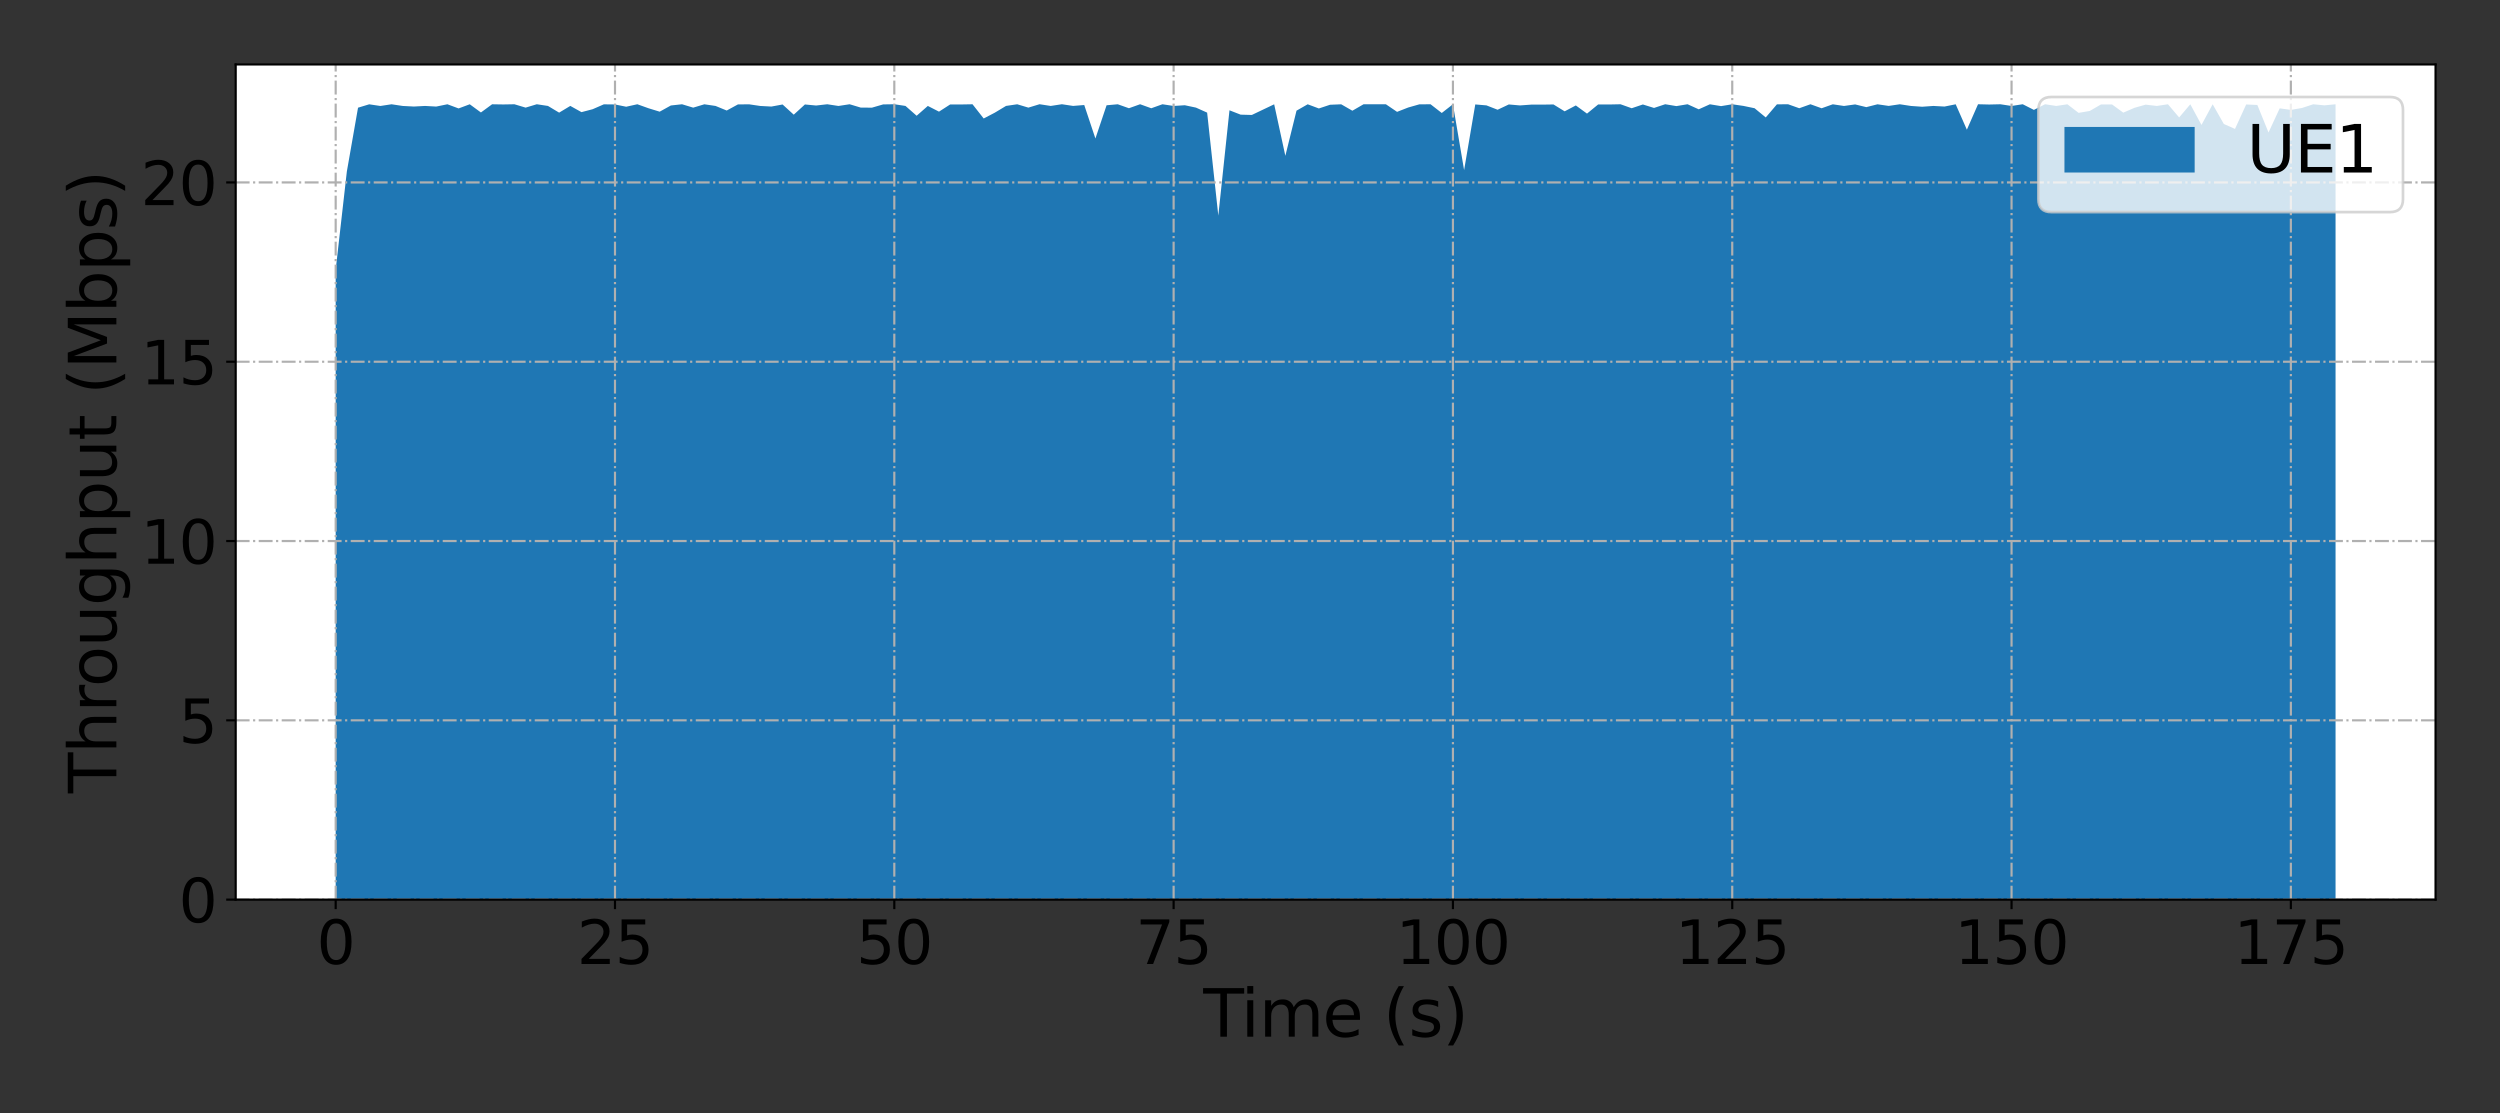 <?xml version="1.0" encoding="utf-8" standalone="no"?>
<!DOCTYPE svg PUBLIC "-//W3C//DTD SVG 1.1//EN"
  "http://www.w3.org/Graphics/SVG/1.1/DTD/svg11.dtd">
<svg xmlns:xlink="http://www.w3.org/1999/xlink" width="921.6pt" height="410.4pt" viewBox="0 0 921.6 410.4" xmlns="http://www.w3.org/2000/svg" version="1.1">
 <rect x="0" y="0" width="921.6" height="410.4" fill="#333333" stroke="none"/>
 <defs>
  <style type="text/css">*{stroke-linejoin: round; stroke-linecap: butt}</style>
 </defs>
 <g id="figure_1">
  <g id="patch_1">
   <path d="M 0 410.4 
L 921.6 410.4 
L 921.6 0 
L 0 0 
L 0 410.4 
z
" style="fill: none"/>
  </g>
  <g id="axes_1">
   <g id="patch_2">
    <path d="M 86.885 331.64 
L 897.84 331.64 
L 897.84 23.76 
L 86.885 23.76 
z
" style="fill: #ffffff"/>
   </g>
   <g id="PolyCollection_1">
    <path d="M 123.747 99.462 
L 123.747 331.64 
L 127.865 331.64 
L 131.984 331.64 
L 136.102 331.64 
L 140.221 331.64 
L 144.34 331.64 
L 148.458 331.64 
L 152.577 331.64 
L 156.695 331.64 
L 160.814 331.64 
L 164.933 331.64 
L 169.051 331.64 
L 173.17 331.64 
L 177.289 331.64 
L 181.407 331.64 
L 185.526 331.64 
L 189.644 331.64 
L 193.763 331.64 
L 197.882 331.64 
L 202 331.64 
L 206.119 331.64 
L 210.237 331.64 
L 214.356 331.64 
L 218.475 331.64 
L 222.593 331.64 
L 226.712 331.64 
L 230.831 331.64 
L 234.949 331.64 
L 239.068 331.64 
L 243.186 331.64 
L 247.305 331.64 
L 251.424 331.64 
L 255.542 331.64 
L 259.661 331.64 
L 263.779 331.64 
L 267.898 331.64 
L 272.017 331.64 
L 276.135 331.64 
L 280.254 331.64 
L 284.373 331.64 
L 288.491 331.64 
L 292.61 331.64 
L 296.728 331.64 
L 300.847 331.64 
L 304.966 331.64 
L 309.084 331.64 
L 313.203 331.64 
L 317.321 331.64 
L 321.44 331.64 
L 325.559 331.64 
L 329.677 331.64 
L 333.796 331.64 
L 337.914 331.64 
L 342.033 331.64 
L 346.152 331.64 
L 350.27 331.64 
L 354.389 331.64 
L 358.508 331.64 
L 362.626 331.64 
L 366.745 331.64 
L 370.863 331.64 
L 374.982 331.64 
L 379.101 331.64 
L 383.219 331.64 
L 387.338 331.64 
L 391.456 331.64 
L 395.575 331.64 
L 399.694 331.64 
L 403.812 331.64 
L 407.931 331.64 
L 412.05 331.64 
L 416.168 331.64 
L 420.287 331.64 
L 424.405 331.64 
L 428.524 331.64 
L 432.643 331.64 
L 436.761 331.64 
L 440.88 331.64 
L 444.998 331.64 
L 449.117 331.64 
L 453.236 331.64 
L 457.354 331.64 
L 461.473 331.64 
L 465.592 331.64 
L 469.71 331.64 
L 473.829 331.64 
L 477.947 331.64 
L 482.066 331.64 
L 486.185 331.64 
L 490.303 331.64 
L 494.422 331.64 
L 498.54 331.64 
L 502.659 331.64 
L 506.778 331.64 
L 510.896 331.64 
L 515.015 331.64 
L 519.133 331.64 
L 523.252 331.64 
L 527.371 331.64 
L 531.489 331.64 
L 535.608 331.64 
L 539.727 331.64 
L 543.845 331.64 
L 547.964 331.64 
L 552.082 331.64 
L 556.201 331.64 
L 560.32 331.64 
L 564.438 331.64 
L 568.557 331.64 
L 572.675 331.64 
L 576.794 331.64 
L 580.913 331.64 
L 585.031 331.64 
L 589.15 331.64 
L 593.269 331.64 
L 597.387 331.64 
L 601.506 331.64 
L 605.624 331.64 
L 609.743 331.64 
L 613.862 331.64 
L 617.98 331.64 
L 622.099 331.64 
L 626.217 331.64 
L 630.336 331.64 
L 634.455 331.64 
L 638.573 331.64 
L 642.692 331.64 
L 646.811 331.64 
L 650.929 331.64 
L 655.048 331.64 
L 659.166 331.64 
L 663.285 331.64 
L 667.404 331.64 
L 671.522 331.64 
L 675.641 331.64 
L 679.759 331.64 
L 683.878 331.64 
L 687.997 331.64 
L 692.115 331.64 
L 696.234 331.64 
L 700.352 331.64 
L 704.471 331.64 
L 708.59 331.64 
L 712.708 331.64 
L 716.827 331.64 
L 720.946 331.64 
L 725.064 331.64 
L 729.183 331.64 
L 733.301 331.64 
L 737.42 331.64 
L 741.539 331.64 
L 745.657 331.64 
L 749.776 331.64 
L 753.894 331.64 
L 758.013 331.64 
L 762.132 331.64 
L 766.25 331.64 
L 770.369 331.64 
L 774.488 331.64 
L 778.606 331.64 
L 782.725 331.64 
L 786.843 331.64 
L 790.962 331.64 
L 795.081 331.64 
L 799.199 331.64 
L 803.318 331.64 
L 807.436 331.64 
L 811.555 331.64 
L 815.674 331.64 
L 819.792 331.64 
L 823.911 331.64 
L 828.03 331.64 
L 832.148 331.64 
L 836.267 331.64 
L 840.385 331.64 
L 844.504 331.64 
L 848.623 331.64 
L 852.741 331.64 
L 856.86 331.64 
L 860.978 331.64 
L 860.978 38.441 
L 860.978 38.441 
L 856.86 38.836 
L 852.741 38.439 
L 848.623 39.805 
L 844.504 40.511 
L 840.385 39.943 
L 836.267 48.847 
L 832.148 38.695 
L 828.03 38.513 
L 823.911 47.527 
L 819.792 45.706 
L 815.674 38.435 
L 811.555 46.056 
L 807.436 38.442 
L 803.318 43.298 
L 799.199 38.441 
L 795.081 39.055 
L 790.962 38.579 
L 786.843 39.748 
L 782.725 41.528 
L 778.606 38.518 
L 774.488 38.516 
L 770.369 40.905 
L 766.25 41.606 
L 762.132 38.447 
L 758.013 39.058 
L 753.894 38.431 
L 749.776 40.513 
L 745.657 38.426 
L 741.539 39.062 
L 737.42 38.435 
L 733.301 38.531 
L 729.183 38.431 
L 725.064 47.814 
L 720.946 38.445 
L 716.827 39.279 
L 712.708 39.055 
L 708.59 39.348 
L 704.471 39.062 
L 700.352 38.436 
L 696.234 39.043 
L 692.115 38.445 
L 687.997 39.496 
L 683.878 38.492 
L 679.759 39.061 
L 675.641 38.446 
L 671.522 39.91 
L 667.404 38.43 
L 663.285 39.9 
L 659.166 38.437 
L 655.048 38.461 
L 650.929 43.295 
L 646.811 39.899 
L 642.692 39.04 
L 638.573 38.441 
L 634.455 39.121 
L 630.336 38.444 
L 626.217 40.297 
L 622.099 38.428 
L 617.98 39.112 
L 613.862 38.425 
L 609.743 39.792 
L 605.624 38.513 
L 601.506 39.9 
L 597.387 38.433 
L 593.269 38.519 
L 589.15 38.502 
L 585.031 41.88 
L 580.913 38.872 
L 576.794 41.042 
L 572.675 38.506 
L 568.557 38.569 
L 564.438 38.57 
L 560.32 38.865 
L 556.201 38.505 
L 552.082 40.456 
L 547.964 38.848 
L 543.845 38.499 
L 539.727 62.717 
L 535.608 38.433 
L 531.489 41.65 
L 527.371 38.443 
L 523.252 38.456 
L 519.133 39.627 
L 515.015 41.235 
L 510.896 38.437 
L 506.778 38.444 
L 502.659 38.437 
L 498.54 40.818 
L 494.422 38.45 
L 490.303 38.618 
L 486.185 39.985 
L 482.066 38.444 
L 477.947 40.797 
L 473.829 57.446 
L 469.71 38.454 
L 465.592 40.412 
L 461.473 42.379 
L 457.354 42.265 
L 453.236 40.66 
L 449.117 79.489 
L 444.998 41.518 
L 440.88 39.671 
L 436.761 38.795 
L 432.643 39.057 
L 428.524 38.434 
L 424.405 39.908 
L 420.287 38.427 
L 416.168 39.898 
L 412.05 38.436 
L 407.931 38.809 
L 403.812 51.061 
L 399.694 38.713 
L 395.575 39.046 
L 391.456 38.423 
L 387.338 39.054 
L 383.219 38.421 
L 379.101 39.675 
L 374.982 38.438 
L 370.863 39.048 
L 366.745 41.525 
L 362.626 43.682 
L 358.508 38.436 
L 354.389 38.511 
L 350.27 38.504 
L 346.152 41.16 
L 342.033 39.052 
L 337.914 42.671 
L 333.796 39.05 
L 329.677 38.427 
L 325.559 38.493 
L 321.44 39.685 
L 317.321 39.666 
L 313.203 38.431 
L 309.084 39.063 
L 304.966 38.434 
L 300.847 38.898 
L 296.728 38.508 
L 292.61 42.274 
L 288.491 38.516 
L 284.373 39.28 
L 280.254 39.062 
L 276.135 38.452 
L 272.017 38.499 
L 267.898 40.745 
L 263.779 39.054 
L 259.661 38.444 
L 255.542 39.684 
L 251.424 38.434 
L 247.305 38.884 
L 243.186 41.169 
L 239.068 39.906 
L 234.949 38.431 
L 230.831 39.346 
L 226.712 38.505 
L 222.593 38.462 
L 218.475 40.261 
L 214.356 41.34 
L 210.237 39.041 
L 206.119 41.522 
L 202 39.053 
L 197.882 38.429 
L 193.763 39.675 
L 189.644 38.435 
L 185.526 38.507 
L 181.407 38.441 
L 177.289 41.462 
L 173.17 38.44 
L 169.051 39.974 
L 164.933 38.436 
L 160.814 39.285 
L 156.695 39.056 
L 152.577 39.271 
L 148.458 39.058 
L 144.34 38.439 
L 140.221 39.064 
L 136.102 38.452 
L 131.984 39.699 
L 127.865 63.214 
L 123.747 99.462 
z
" clip-path="url(#p10622616ce)" style="fill: #1f77b4"/>
   </g>
   <g id="matplotlib.axis_1">
    <g id="xtick_1">
     <g id="line2d_1">
      <path d="M 123.747 331.64 
L 123.747 23.76 
" clip-path="url(#p10622616ce)" style="fill: none; stroke-dasharray: 5.12,1.28,0.8,1.28; stroke-dashoffset: 0; stroke: #b0b0b0; stroke-width: 0.8"/>
     </g>
     <g id="line2d_2">
      <defs>
       <path id="m75c435eff7" d="M 0 0 
L 0 3.5 
" style="stroke: #000000; stroke-width: 0.8"/>
      </defs>
      <g>
       <use xlink:href="#m75c435eff7" x="123.747" y="331.64" style="stroke: #000000; stroke-width: 0.8"/>
      </g>
     </g>
     <g id="text_1">
      <!-- 0 -->
      <g transform="translate(116.748 355.357)scale(0.22 -0.22)">
       <defs>
        <path id="DejaVuSans-30" d="M 2034 4250 
Q 1547 4250 1301 3770 
Q 1056 3291 1056 2328 
Q 1056 1369 1301 889 
Q 1547 409 2034 409 
Q 2525 409 2770 889 
Q 3016 1369 3016 2328 
Q 3016 3291 2770 3770 
Q 2525 4250 2034 4250 
z
M 2034 4750 
Q 2819 4750 3233 4129 
Q 3647 3509 3647 2328 
Q 3647 1150 3233 529 
Q 2819 -91 2034 -91 
Q 1250 -91 836 529 
Q 422 1150 422 2328 
Q 422 3509 836 4129 
Q 1250 4750 2034 4750 
z
" transform="scale(0.016)"/>
       </defs>
       <use xlink:href="#DejaVuSans-30"/>
      </g>
     </g>
    </g>
    <g id="xtick_2">
     <g id="line2d_3">
      <path d="M 226.712 331.64 
L 226.712 23.76 
" clip-path="url(#p10622616ce)" style="fill: none; stroke-dasharray: 5.12,1.28,0.8,1.28; stroke-dashoffset: 0; stroke: #b0b0b0; stroke-width: 0.8"/>
     </g>
     <g id="line2d_4">
      <g>
       <use xlink:href="#m75c435eff7" x="226.712" y="331.64" style="stroke: #000000; stroke-width: 0.8"/>
      </g>
     </g>
     <g id="text_2">
      <!-- 25 -->
      <g transform="translate(212.714 355.357)scale(0.22 -0.22)">
       <defs>
        <path id="DejaVuSans-32" d="M 1228 531 
L 3431 531 
L 3431 0 
L 469 0 
L 469 531 
Q 828 903 1448 1529 
Q 2069 2156 2228 2338 
Q 2531 2678 2651 2914 
Q 2772 3150 2772 3378 
Q 2772 3750 2511 3984 
Q 2250 4219 1831 4219 
Q 1534 4219 1204 4116 
Q 875 4013 500 3803 
L 500 4441 
Q 881 4594 1212 4672 
Q 1544 4750 1819 4750 
Q 2544 4750 2975 4387 
Q 3406 4025 3406 3419 
Q 3406 3131 3298 2873 
Q 3191 2616 2906 2266 
Q 2828 2175 2409 1742 
Q 1991 1309 1228 531 
z
" transform="scale(0.016)"/>
        <path id="DejaVuSans-35" d="M 691 4666 
L 3169 4666 
L 3169 4134 
L 1269 4134 
L 1269 2991 
Q 1406 3038 1543 3061 
Q 1681 3084 1819 3084 
Q 2600 3084 3056 2656 
Q 3513 2228 3513 1497 
Q 3513 744 3044 326 
Q 2575 -91 1722 -91 
Q 1428 -91 1123 -41 
Q 819 9 494 109 
L 494 744 
Q 775 591 1075 516 
Q 1375 441 1709 441 
Q 2250 441 2565 725 
Q 2881 1009 2881 1497 
Q 2881 1984 2565 2268 
Q 2250 2553 1709 2553 
Q 1456 2553 1204 2497 
Q 953 2441 691 2322 
L 691 4666 
z
" transform="scale(0.016)"/>
       </defs>
       <use xlink:href="#DejaVuSans-32"/>
       <use xlink:href="#DejaVuSans-35" x="63.623"/>
      </g>
     </g>
    </g>
    <g id="xtick_3">
     <g id="line2d_5">
      <path d="M 329.677 331.64 
L 329.677 23.76 
" clip-path="url(#p10622616ce)" style="fill: none; stroke-dasharray: 5.12,1.28,0.8,1.28; stroke-dashoffset: 0; stroke: #b0b0b0; stroke-width: 0.8"/>
     </g>
     <g id="line2d_6">
      <g>
       <use xlink:href="#m75c435eff7" x="329.677" y="331.64" style="stroke: #000000; stroke-width: 0.8"/>
      </g>
     </g>
     <g id="text_3">
      <!-- 50 -->
      <g transform="translate(315.68 355.357)scale(0.22 -0.22)">
       <use xlink:href="#DejaVuSans-35"/>
       <use xlink:href="#DejaVuSans-30" x="63.623"/>
      </g>
     </g>
    </g>
    <g id="xtick_4">
     <g id="line2d_7">
      <path d="M 432.643 331.64 
L 432.643 23.76 
" clip-path="url(#p10622616ce)" style="fill: none; stroke-dasharray: 5.12,1.28,0.8,1.28; stroke-dashoffset: 0; stroke: #b0b0b0; stroke-width: 0.8"/>
     </g>
     <g id="line2d_8">
      <g>
       <use xlink:href="#m75c435eff7" x="432.643" y="331.64" style="stroke: #000000; stroke-width: 0.8"/>
      </g>
     </g>
     <g id="text_4">
      <!-- 75 -->
      <g transform="translate(418.645 355.357)scale(0.22 -0.22)">
       <defs>
        <path id="DejaVuSans-37" d="M 525 4666 
L 3525 4666 
L 3525 4397 
L 1831 0 
L 1172 0 
L 2766 4134 
L 525 4134 
L 525 4666 
z
" transform="scale(0.016)"/>
       </defs>
       <use xlink:href="#DejaVuSans-37"/>
       <use xlink:href="#DejaVuSans-35" x="63.623"/>
      </g>
     </g>
    </g>
    <g id="xtick_5">
     <g id="line2d_9">
      <path d="M 535.608 331.64 
L 535.608 23.76 
" clip-path="url(#p10622616ce)" style="fill: none; stroke-dasharray: 5.12,1.28,0.8,1.28; stroke-dashoffset: 0; stroke: #b0b0b0; stroke-width: 0.8"/>
     </g>
     <g id="line2d_10">
      <g>
       <use xlink:href="#m75c435eff7" x="535.608" y="331.64" style="stroke: #000000; stroke-width: 0.8"/>
      </g>
     </g>
     <g id="text_5">
      <!-- 100 -->
      <g transform="translate(514.612 355.357)scale(0.22 -0.22)">
       <defs>
        <path id="DejaVuSans-31" d="M 794 531 
L 1825 531 
L 1825 4091 
L 703 3866 
L 703 4441 
L 1819 4666 
L 2450 4666 
L 2450 531 
L 3481 531 
L 3481 0 
L 794 0 
L 794 531 
z
" transform="scale(0.016)"/>
       </defs>
       <use xlink:href="#DejaVuSans-31"/>
       <use xlink:href="#DejaVuSans-30" x="63.623"/>
       <use xlink:href="#DejaVuSans-30" x="127.246"/>
      </g>
     </g>
    </g>
    <g id="xtick_6">
     <g id="line2d_11">
      <path d="M 638.573 331.64 
L 638.573 23.76 
" clip-path="url(#p10622616ce)" style="fill: none; stroke-dasharray: 5.12,1.28,0.8,1.28; stroke-dashoffset: 0; stroke: #b0b0b0; stroke-width: 0.8"/>
     </g>
     <g id="line2d_12">
      <g>
       <use xlink:href="#m75c435eff7" x="638.573" y="331.64" style="stroke: #000000; stroke-width: 0.8"/>
      </g>
     </g>
     <g id="text_6">
      <!-- 125 -->
      <g transform="translate(617.577 355.357)scale(0.22 -0.22)">
       <use xlink:href="#DejaVuSans-31"/>
       <use xlink:href="#DejaVuSans-32" x="63.623"/>
       <use xlink:href="#DejaVuSans-35" x="127.246"/>
      </g>
     </g>
    </g>
    <g id="xtick_7">
     <g id="line2d_13">
      <path d="M 741.539 331.64 
L 741.539 23.76 
" clip-path="url(#p10622616ce)" style="fill: none; stroke-dasharray: 5.12,1.28,0.8,1.28; stroke-dashoffset: 0; stroke: #b0b0b0; stroke-width: 0.8"/>
     </g>
     <g id="line2d_14">
      <g>
       <use xlink:href="#m75c435eff7" x="741.539" y="331.64" style="stroke: #000000; stroke-width: 0.8"/>
      </g>
     </g>
     <g id="text_7">
      <!-- 150 -->
      <g transform="translate(720.542 355.357)scale(0.22 -0.22)">
       <use xlink:href="#DejaVuSans-31"/>
       <use xlink:href="#DejaVuSans-35" x="63.623"/>
       <use xlink:href="#DejaVuSans-30" x="127.246"/>
      </g>
     </g>
    </g>
    <g id="xtick_8">
     <g id="line2d_15">
      <path d="M 844.504 331.64 
L 844.504 23.76 
" clip-path="url(#p10622616ce)" style="fill: none; stroke-dasharray: 5.12,1.28,0.8,1.28; stroke-dashoffset: 0; stroke: #b0b0b0; stroke-width: 0.8"/>
     </g>
     <g id="line2d_16">
      <g>
       <use xlink:href="#m75c435eff7" x="844.504" y="331.64" style="stroke: #000000; stroke-width: 0.8"/>
      </g>
     </g>
     <g id="text_8">
      <!-- 175 -->
      <g transform="translate(823.508 355.357)scale(0.22 -0.22)">
       <use xlink:href="#DejaVuSans-31"/>
       <use xlink:href="#DejaVuSans-37" x="63.623"/>
       <use xlink:href="#DejaVuSans-35" x="127.246"/>
      </g>
     </g>
    </g>
    <g id="text_9">
     <!-- Time (s) -->
     <g transform="translate(443.573 382.168)scale(0.24 -0.24)">
      <defs>
       <path id="DejaVuSans-54" d="M -19 4666 
L 3928 4666 
L 3928 4134 
L 2272 4134 
L 2272 0 
L 1638 0 
L 1638 4134 
L -19 4134 
L -19 4666 
z
" transform="scale(0.016)"/>
       <path id="DejaVuSans-69" d="M 603 3500 
L 1178 3500 
L 1178 0 
L 603 0 
L 603 3500 
z
M 603 4863 
L 1178 4863 
L 1178 4134 
L 603 4134 
L 603 4863 
z
" transform="scale(0.016)"/>
       <path id="DejaVuSans-6d" d="M 3328 2828 
Q 3544 3216 3844 3400 
Q 4144 3584 4550 3584 
Q 5097 3584 5394 3201 
Q 5691 2819 5691 2113 
L 5691 0 
L 5113 0 
L 5113 2094 
Q 5113 2597 4934 2840 
Q 4756 3084 4391 3084 
Q 3944 3084 3684 2787 
Q 3425 2491 3425 1978 
L 3425 0 
L 2847 0 
L 2847 2094 
Q 2847 2600 2669 2842 
Q 2491 3084 2119 3084 
Q 1678 3084 1418 2786 
Q 1159 2488 1159 1978 
L 1159 0 
L 581 0 
L 581 3500 
L 1159 3500 
L 1159 2956 
Q 1356 3278 1631 3431 
Q 1906 3584 2284 3584 
Q 2666 3584 2933 3390 
Q 3200 3197 3328 2828 
z
" transform="scale(0.016)"/>
       <path id="DejaVuSans-65" d="M 3597 1894 
L 3597 1613 
L 953 1613 
Q 991 1019 1311 708 
Q 1631 397 2203 397 
Q 2534 397 2845 478 
Q 3156 559 3463 722 
L 3463 178 
Q 3153 47 2828 -22 
Q 2503 -91 2169 -91 
Q 1331 -91 842 396 
Q 353 884 353 1716 
Q 353 2575 817 3079 
Q 1281 3584 2069 3584 
Q 2775 3584 3186 3129 
Q 3597 2675 3597 1894 
z
M 3022 2063 
Q 3016 2534 2758 2815 
Q 2500 3097 2075 3097 
Q 1594 3097 1305 2825 
Q 1016 2553 972 2059 
L 3022 2063 
z
" transform="scale(0.016)"/>
       <path id="DejaVuSans-20" transform="scale(0.016)"/>
       <path id="DejaVuSans-28" d="M 1984 4856 
Q 1566 4138 1362 3434 
Q 1159 2731 1159 2009 
Q 1159 1288 1364 580 
Q 1569 -128 1984 -844 
L 1484 -844 
Q 1016 -109 783 600 
Q 550 1309 550 2009 
Q 550 2706 781 3412 
Q 1013 4119 1484 4856 
L 1984 4856 
z
" transform="scale(0.016)"/>
       <path id="DejaVuSans-73" d="M 2834 3397 
L 2834 2853 
Q 2591 2978 2328 3040 
Q 2066 3103 1784 3103 
Q 1356 3103 1142 2972 
Q 928 2841 928 2578 
Q 928 2378 1081 2264 
Q 1234 2150 1697 2047 
L 1894 2003 
Q 2506 1872 2764 1633 
Q 3022 1394 3022 966 
Q 3022 478 2636 193 
Q 2250 -91 1575 -91 
Q 1294 -91 989 -36 
Q 684 19 347 128 
L 347 722 
Q 666 556 975 473 
Q 1284 391 1588 391 
Q 1994 391 2212 530 
Q 2431 669 2431 922 
Q 2431 1156 2273 1281 
Q 2116 1406 1581 1522 
L 1381 1569 
Q 847 1681 609 1914 
Q 372 2147 372 2553 
Q 372 3047 722 3315 
Q 1072 3584 1716 3584 
Q 2034 3584 2315 3537 
Q 2597 3491 2834 3397 
z
" transform="scale(0.016)"/>
       <path id="DejaVuSans-29" d="M 513 4856 
L 1013 4856 
Q 1481 4119 1714 3412 
Q 1947 2706 1947 2009 
Q 1947 1309 1714 600 
Q 1481 -109 1013 -844 
L 513 -844 
Q 928 -128 1133 580 
Q 1338 1288 1338 2009 
Q 1338 2731 1133 3434 
Q 928 4138 513 4856 
z
" transform="scale(0.016)"/>
      </defs>
      <use xlink:href="#DejaVuSans-54"/>
      <use xlink:href="#DejaVuSans-69" x="57.959"/>
      <use xlink:href="#DejaVuSans-6d" x="85.742"/>
      <use xlink:href="#DejaVuSans-65" x="183.154"/>
      <use xlink:href="#DejaVuSans-20" x="244.678"/>
      <use xlink:href="#DejaVuSans-28" x="276.465"/>
      <use xlink:href="#DejaVuSans-73" x="315.479"/>
      <use xlink:href="#DejaVuSans-29" x="367.578"/>
     </g>
    </g>
   </g>
   <g id="matplotlib.axis_2">
    <g id="ytick_1">
     <g id="line2d_17">
      <path d="M 86.885 331.64 
L 897.84 331.64 
" clip-path="url(#p10622616ce)" style="fill: none; stroke-dasharray: 5.12,1.28,0.8,1.28; stroke-dashoffset: 0; stroke: #b0b0b0; stroke-width: 0.8"/>
     </g>
     <g id="line2d_18">
      <defs>
       <path id="m742bb57e1e" d="M 0 0 
L -3.5 0 
" style="stroke: #000000; stroke-width: 0.8"/>
      </defs>
      <g>
       <use xlink:href="#m742bb57e1e" x="86.885" y="331.64" style="stroke: #000000; stroke-width: 0.8"/>
      </g>
     </g>
     <g id="text_10">
      <!-- 0 -->
      <g transform="translate(65.888 339.998)scale(0.22 -0.22)">
       <use xlink:href="#DejaVuSans-30"/>
      </g>
     </g>
    </g>
    <g id="ytick_2">
     <g id="line2d_19">
      <path d="M 86.885 265.544 
L 897.84 265.544 
" clip-path="url(#p10622616ce)" style="fill: none; stroke-dasharray: 5.12,1.28,0.8,1.28; stroke-dashoffset: 0; stroke: #b0b0b0; stroke-width: 0.8"/>
     </g>
     <g id="line2d_20">
      <g>
       <use xlink:href="#m742bb57e1e" x="86.885" y="265.544" style="stroke: #000000; stroke-width: 0.8"/>
      </g>
     </g>
     <g id="text_11">
      <!-- 5 -->
      <g transform="translate(65.888 273.902)scale(0.22 -0.22)">
       <use xlink:href="#DejaVuSans-35"/>
      </g>
     </g>
    </g>
    <g id="ytick_3">
     <g id="line2d_21">
      <path d="M 86.885 199.448 
L 897.84 199.448 
" clip-path="url(#p10622616ce)" style="fill: none; stroke-dasharray: 5.12,1.28,0.8,1.28; stroke-dashoffset: 0; stroke: #b0b0b0; stroke-width: 0.8"/>
     </g>
     <g id="line2d_22">
      <g>
       <use xlink:href="#m742bb57e1e" x="86.885" y="199.448" style="stroke: #000000; stroke-width: 0.8"/>
      </g>
     </g>
     <g id="text_12">
      <!-- 10 -->
      <g transform="translate(51.89 207.806)scale(0.22 -0.22)">
       <use xlink:href="#DejaVuSans-31"/>
       <use xlink:href="#DejaVuSans-30" x="63.623"/>
      </g>
     </g>
    </g>
    <g id="ytick_4">
     <g id="line2d_23">
      <path d="M 86.885 133.352 
L 897.84 133.352 
" clip-path="url(#p10622616ce)" style="fill: none; stroke-dasharray: 5.12,1.28,0.8,1.28; stroke-dashoffset: 0; stroke: #b0b0b0; stroke-width: 0.8"/>
     </g>
     <g id="line2d_24">
      <g>
       <use xlink:href="#m742bb57e1e" x="86.885" y="133.352" style="stroke: #000000; stroke-width: 0.8"/>
      </g>
     </g>
     <g id="text_13">
      <!-- 15 -->
      <g transform="translate(51.89 141.71)scale(0.22 -0.22)">
       <use xlink:href="#DejaVuSans-31"/>
       <use xlink:href="#DejaVuSans-35" x="63.623"/>
      </g>
     </g>
    </g>
    <g id="ytick_5">
     <g id="line2d_25">
      <path d="M 86.885 67.256 
L 897.84 67.256 
" clip-path="url(#p10622616ce)" style="fill: none; stroke-dasharray: 5.12,1.28,0.8,1.28; stroke-dashoffset: 0; stroke: #b0b0b0; stroke-width: 0.8"/>
     </g>
     <g id="line2d_26">
      <g>
       <use xlink:href="#m742bb57e1e" x="86.885" y="67.256" style="stroke: #000000; stroke-width: 0.8"/>
      </g>
     </g>
     <g id="text_14">
      <!-- 20 -->
      <g transform="translate(51.89 75.614)scale(0.22 -0.22)">
       <use xlink:href="#DejaVuSans-32"/>
       <use xlink:href="#DejaVuSans-30" x="63.623"/>
      </g>
     </g>
    </g>
    <g id="text_15">
     <!-- Throughput (Mbps) -->
     <g transform="translate(42.899 292.414)rotate(-90)scale(0.24 -0.24)">
      <defs>
       <path id="DejaVuSans-68" d="M 3513 2113 
L 3513 0 
L 2938 0 
L 2938 2094 
Q 2938 2591 2744 2837 
Q 2550 3084 2163 3084 
Q 1697 3084 1428 2787 
Q 1159 2491 1159 1978 
L 1159 0 
L 581 0 
L 581 4863 
L 1159 4863 
L 1159 2956 
Q 1366 3272 1645 3428 
Q 1925 3584 2291 3584 
Q 2894 3584 3203 3211 
Q 3513 2838 3513 2113 
z
" transform="scale(0.016)"/>
       <path id="DejaVuSans-72" d="M 2631 2963 
Q 2534 3019 2420 3045 
Q 2306 3072 2169 3072 
Q 1681 3072 1420 2755 
Q 1159 2438 1159 1844 
L 1159 0 
L 581 0 
L 581 3500 
L 1159 3500 
L 1159 2956 
Q 1341 3275 1631 3429 
Q 1922 3584 2338 3584 
Q 2397 3584 2469 3576 
Q 2541 3569 2628 3553 
L 2631 2963 
z
" transform="scale(0.016)"/>
       <path id="DejaVuSans-6f" d="M 1959 3097 
Q 1497 3097 1228 2736 
Q 959 2375 959 1747 
Q 959 1119 1226 758 
Q 1494 397 1959 397 
Q 2419 397 2687 759 
Q 2956 1122 2956 1747 
Q 2956 2369 2687 2733 
Q 2419 3097 1959 3097 
z
M 1959 3584 
Q 2709 3584 3137 3096 
Q 3566 2609 3566 1747 
Q 3566 888 3137 398 
Q 2709 -91 1959 -91 
Q 1206 -91 779 398 
Q 353 888 353 1747 
Q 353 2609 779 3096 
Q 1206 3584 1959 3584 
z
" transform="scale(0.016)"/>
       <path id="DejaVuSans-75" d="M 544 1381 
L 544 3500 
L 1119 3500 
L 1119 1403 
Q 1119 906 1312 657 
Q 1506 409 1894 409 
Q 2359 409 2629 706 
Q 2900 1003 2900 1516 
L 2900 3500 
L 3475 3500 
L 3475 0 
L 2900 0 
L 2900 538 
Q 2691 219 2414 64 
Q 2138 -91 1772 -91 
Q 1169 -91 856 284 
Q 544 659 544 1381 
z
M 1991 3584 
L 1991 3584 
z
" transform="scale(0.016)"/>
       <path id="DejaVuSans-67" d="M 2906 1791 
Q 2906 2416 2648 2759 
Q 2391 3103 1925 3103 
Q 1463 3103 1205 2759 
Q 947 2416 947 1791 
Q 947 1169 1205 825 
Q 1463 481 1925 481 
Q 2391 481 2648 825 
Q 2906 1169 2906 1791 
z
M 3481 434 
Q 3481 -459 3084 -895 
Q 2688 -1331 1869 -1331 
Q 1566 -1331 1297 -1286 
Q 1028 -1241 775 -1147 
L 775 -588 
Q 1028 -725 1275 -790 
Q 1522 -856 1778 -856 
Q 2344 -856 2625 -561 
Q 2906 -266 2906 331 
L 2906 616 
Q 2728 306 2450 153 
Q 2172 0 1784 0 
Q 1141 0 747 490 
Q 353 981 353 1791 
Q 353 2603 747 3093 
Q 1141 3584 1784 3584 
Q 2172 3584 2450 3431 
Q 2728 3278 2906 2969 
L 2906 3500 
L 3481 3500 
L 3481 434 
z
" transform="scale(0.016)"/>
       <path id="DejaVuSans-70" d="M 1159 525 
L 1159 -1331 
L 581 -1331 
L 581 3500 
L 1159 3500 
L 1159 2969 
Q 1341 3281 1617 3432 
Q 1894 3584 2278 3584 
Q 2916 3584 3314 3078 
Q 3713 2572 3713 1747 
Q 3713 922 3314 415 
Q 2916 -91 2278 -91 
Q 1894 -91 1617 61 
Q 1341 213 1159 525 
z
M 3116 1747 
Q 3116 2381 2855 2742 
Q 2594 3103 2138 3103 
Q 1681 3103 1420 2742 
Q 1159 2381 1159 1747 
Q 1159 1113 1420 752 
Q 1681 391 2138 391 
Q 2594 391 2855 752 
Q 3116 1113 3116 1747 
z
" transform="scale(0.016)"/>
       <path id="DejaVuSans-74" d="M 1172 4494 
L 1172 3500 
L 2356 3500 
L 2356 3053 
L 1172 3053 
L 1172 1153 
Q 1172 725 1289 603 
Q 1406 481 1766 481 
L 2356 481 
L 2356 0 
L 1766 0 
Q 1100 0 847 248 
Q 594 497 594 1153 
L 594 3053 
L 172 3053 
L 172 3500 
L 594 3500 
L 594 4494 
L 1172 4494 
z
" transform="scale(0.016)"/>
       <path id="DejaVuSans-4d" d="M 628 4666 
L 1569 4666 
L 2759 1491 
L 3956 4666 
L 4897 4666 
L 4897 0 
L 4281 0 
L 4281 4097 
L 3078 897 
L 2444 897 
L 1241 4097 
L 1241 0 
L 628 0 
L 628 4666 
z
" transform="scale(0.016)"/>
       <path id="DejaVuSans-62" d="M 3116 1747 
Q 3116 2381 2855 2742 
Q 2594 3103 2138 3103 
Q 1681 3103 1420 2742 
Q 1159 2381 1159 1747 
Q 1159 1113 1420 752 
Q 1681 391 2138 391 
Q 2594 391 2855 752 
Q 3116 1113 3116 1747 
z
M 1159 2969 
Q 1341 3281 1617 3432 
Q 1894 3584 2278 3584 
Q 2916 3584 3314 3078 
Q 3713 2572 3713 1747 
Q 3713 922 3314 415 
Q 2916 -91 2278 -91 
Q 1894 -91 1617 61 
Q 1341 213 1159 525 
L 1159 0 
L 581 0 
L 581 4863 
L 1159 4863 
L 1159 2969 
z
" transform="scale(0.016)"/>
      </defs>
      <use xlink:href="#DejaVuSans-54"/>
      <use xlink:href="#DejaVuSans-68" x="61.084"/>
      <use xlink:href="#DejaVuSans-72" x="124.463"/>
      <use xlink:href="#DejaVuSans-6f" x="163.326"/>
      <use xlink:href="#DejaVuSans-75" x="224.508"/>
      <use xlink:href="#DejaVuSans-67" x="287.887"/>
      <use xlink:href="#DejaVuSans-68" x="351.363"/>
      <use xlink:href="#DejaVuSans-70" x="414.742"/>
      <use xlink:href="#DejaVuSans-75" x="478.219"/>
      <use xlink:href="#DejaVuSans-74" x="541.598"/>
      <use xlink:href="#DejaVuSans-20" x="580.807"/>
      <use xlink:href="#DejaVuSans-28" x="612.594"/>
      <use xlink:href="#DejaVuSans-4d" x="651.607"/>
      <use xlink:href="#DejaVuSans-62" x="737.887"/>
      <use xlink:href="#DejaVuSans-70" x="801.363"/>
      <use xlink:href="#DejaVuSans-73" x="864.84"/>
      <use xlink:href="#DejaVuSans-29" x="916.939"/>
     </g>
    </g>
   </g>
   <g id="patch_3">
    <path d="M 86.885 331.64 
L 86.885 23.76 
" style="fill: none; stroke: #000000; stroke-width: 0.8; stroke-linejoin: miter; stroke-linecap: square"/>
   </g>
   <g id="patch_4">
    <path d="M 897.84 331.64 
L 897.84 23.76 
" style="fill: none; stroke: #000000; stroke-width: 0.8; stroke-linejoin: miter; stroke-linecap: square"/>
   </g>
   <g id="patch_5">
    <path d="M 86.885 331.64 
L 897.84 331.64 
" style="fill: none; stroke: #000000; stroke-width: 0.8; stroke-linejoin: miter; stroke-linecap: square"/>
   </g>
   <g id="patch_6">
    <path d="M 86.885 23.76 
L 897.84 23.76 
" style="fill: none; stroke: #000000; stroke-width: 0.8; stroke-linejoin: miter; stroke-linecap: square"/>
   </g>
   <g id="legend_1">
    <g id="patch_7">
     <path d="M 756.24 78.188 
L 881.04 78.188 
Q 885.84 78.188 885.84 73.388 
L 885.84 40.56 
Q 885.84 35.76 881.04 35.76 
L 756.24 35.76 
Q 751.44 35.76 751.44 40.56 
L 751.44 73.388 
Q 751.44 78.188 756.24 78.188 
z
" style="fill: #ffffff; opacity: 0.8; stroke: #cccccc; stroke-linejoin: miter"/>
    </g>
    <g id="patch_8">
     <path d="M 761.04 63.596 
L 809.04 63.596 
L 809.04 46.796 
L 761.04 46.796 
z
" style="fill: #1f77b4"/>
    </g>
    <g id="text_16">
     <!-- UE1 -->
     <g transform="translate(828.24 63.596)scale(0.24 -0.24)">
      <defs>
       <path id="DejaVuSans-55" d="M 556 4666 
L 1191 4666 
L 1191 1831 
Q 1191 1081 1462 751 
Q 1734 422 2344 422 
Q 2950 422 3222 751 
Q 3494 1081 3494 1831 
L 3494 4666 
L 4128 4666 
L 4128 1753 
Q 4128 841 3676 375 
Q 3225 -91 2344 -91 
Q 1459 -91 1007 375 
Q 556 841 556 1753 
L 556 4666 
z
" transform="scale(0.016)"/>
       <path id="DejaVuSans-45" d="M 628 4666 
L 3578 4666 
L 3578 4134 
L 1259 4134 
L 1259 2753 
L 3481 2753 
L 3481 2222 
L 1259 2222 
L 1259 531 
L 3634 531 
L 3634 0 
L 628 0 
L 628 4666 
z
" transform="scale(0.016)"/>
      </defs>
      <use xlink:href="#DejaVuSans-55"/>
      <use xlink:href="#DejaVuSans-45" x="73.193"/>
      <use xlink:href="#DejaVuSans-31" x="136.377"/>
     </g>
    </g>
   </g>
  </g>
 </g>
 <defs>
  <clipPath id="p10622616ce">
   <rect x="86.885" y="23.76" width="810.955" height="307.88"/>
  </clipPath>
 </defs>
</svg>
